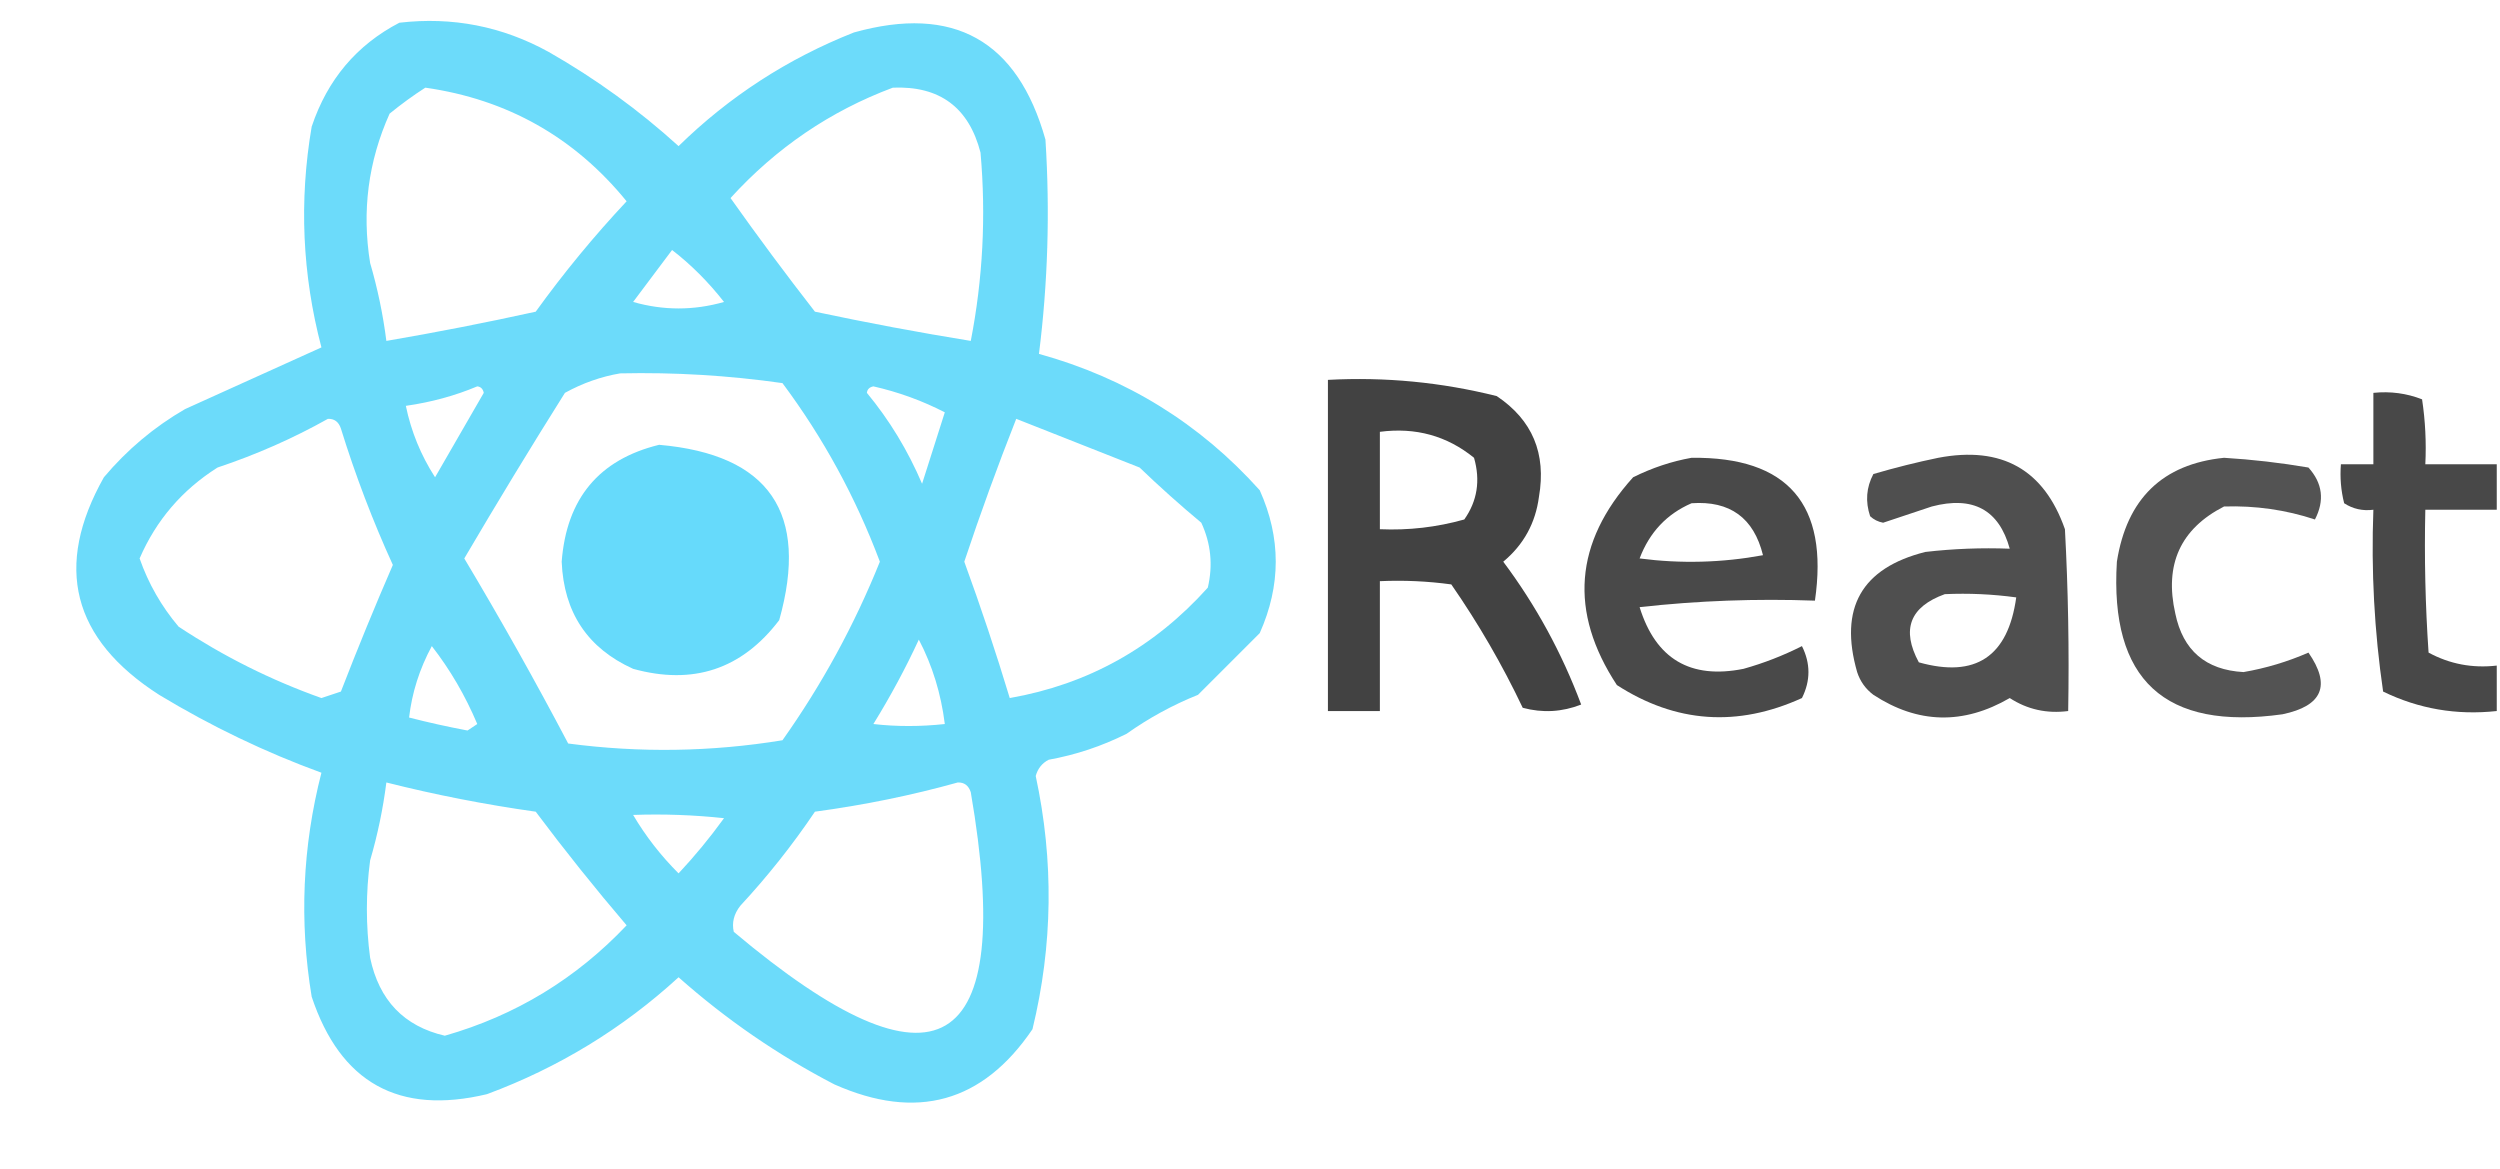 <?xml version="1.0" encoding="UTF-8"?>
<!DOCTYPE svg PUBLIC "-//W3C//DTD SVG 1.1//EN" "http://www.w3.org/Graphics/SVG/1.1/DTD/svg11.dtd">
<svg xmlns="http://www.w3.org/2000/svg" version="1.1" width="385px" height="180px" style="shape-rendering:geometricPrecision; text-rendering:geometricPrecision; image-rendering:optimizeQuality; fill-rule:evenodd; clip-rule:evenodd" xmlns:xlink="http://www.w3.org/1999/xlink">
<g><path style="opacity:0.915" fill="#5fd8fa" d="M 61.5,3.5 C 69.669,2.549 77.335,4.049 84.5,8C 91.698,12.099 98.364,16.932 104.5,22.5C 112.308,14.864 121.308,9.03 131.5,5C 146.86,0.704 156.694,6.204 161,21.5C 161.706,32.581 161.373,43.581 160,54.5C 173.453,58.219 184.786,65.219 194,75.5C 197.286,82.807 197.286,90.14 194,97.5C 190.833,100.667 187.667,103.833 184.5,107C 180.6,108.565 176.934,110.565 173.5,113C 169.685,114.909 165.685,116.242 161.5,117C 160.484,117.519 159.818,118.353 159.5,119.5C 162.31,132.567 162.143,145.567 159,158.5C 151.334,169.791 141.167,172.625 128.5,167C 119.834,162.506 111.834,157.006 104.5,150.5C 95.868,158.402 86.035,164.402 75,168.5C 61.417,171.75 52.417,166.75 48,153.5C 46.077,141.899 46.577,130.399 49.5,119C 40.854,115.845 32.52,111.845 24.5,107C 11.097,98.398 8.264,87.231 16,73.5C 19.581,69.248 23.748,65.748 28.5,63C 35.531,59.816 42.531,56.65 49.5,53.5C 46.545,42.282 46.045,30.949 48,19.5C 50.424,12.26 54.924,6.926 61.5,3.5 Z M 65.5,13.5 C 78.132,15.307 88.466,21.14 96.5,31C 91.48,36.356 86.813,42.022 82.5,48C 74.872,49.681 67.205,51.181 59.5,52.5C 58.987,48.447 58.154,44.447 57,40.5C 55.709,32.502 56.709,24.836 60,17.5C 61.812,16.023 63.645,14.69 65.5,13.5 Z M 137.5,13.5 C 144.703,13.205 149.203,16.539 151,23.5C 151.862,33.253 151.362,42.919 149.5,52.5C 141.479,51.197 133.479,49.697 125.5,48C 121.057,42.294 116.723,36.461 112.5,30.5C 119.546,22.762 127.879,17.095 137.5,13.5 Z M 103.5,38.5 C 106.404,40.737 109.07,43.403 111.5,46.5C 106.833,47.833 102.167,47.833 97.5,46.5C 99.524,43.815 101.524,41.148 103.5,38.5 Z M 95.5,57.5 C 103.875,57.316 112.208,57.816 120.5,59C 126.781,67.427 131.781,76.593 135.5,86.5C 131.576,96.256 126.576,105.423 120.5,114C 109.524,115.793 98.525,115.96 87.5,114.5C 82.467,104.933 77.134,95.433 71.5,86C 76.541,77.417 81.708,68.917 87,60.5C 89.714,59.004 92.547,58.004 95.5,57.5 Z M 73.5,59.5 C 74.043,59.56 74.376,59.893 74.5,60.5C 72,64.833 69.5,69.167 67,73.5C 64.815,70.113 63.315,66.446 62.5,62.5C 66.397,61.945 70.064,60.945 73.5,59.5 Z M 133.5,60.5 C 133.56,59.957 133.893,59.624 134.5,59.5C 138.376,60.381 142.042,61.715 145.5,63.5C 144.333,67.167 143.167,70.833 142,74.5C 139.803,69.355 136.97,64.689 133.5,60.5 Z M 50.5,64.5 C 51.497,64.47 52.164,64.97 52.5,66C 54.735,73.21 57.401,80.21 60.5,87C 57.72,93.401 55.054,99.901 52.5,106.5C 51.5,106.833 50.5,107.167 49.5,107.5C 41.729,104.735 34.396,101.068 27.5,96.5C 24.847,93.359 22.847,89.859 21.5,86C 24.047,80.117 28.047,75.45 33.5,72C 39.492,69.999 45.158,67.499 50.5,64.5 Z M 156.5,64.5 C 162.852,67.011 169.185,69.511 175.5,72C 178.572,74.951 181.739,77.784 185,80.5C 186.483,83.702 186.817,87.036 186,90.5C 177.722,99.719 167.555,105.386 155.5,107.5C 153.359,100.412 151.026,93.412 148.5,86.5C 150.977,79.067 153.643,71.734 156.5,64.5 Z M 141.5,98.5 C 143.587,102.49 144.92,106.823 145.5,111.5C 141.736,111.909 138.07,111.909 134.5,111.5C 137.113,107.272 139.446,102.939 141.5,98.5 Z M 66.5,99.5 C 69.311,103.109 71.645,107.109 73.5,111.5C 73,111.833 72.5,112.167 72,112.5C 68.944,111.923 65.944,111.257 63,110.5C 63.441,106.673 64.608,103.007 66.5,99.5 Z M 59.5,120.5 C 67.049,122.405 74.715,123.905 82.5,125C 86.977,130.978 91.643,136.811 96.5,142.5C 88.711,150.727 79.378,156.394 68.5,159.5C 62.212,158.042 58.378,154.042 57,147.5C 56.333,142.5 56.333,137.5 57,132.5C 58.154,128.553 58.987,124.553 59.5,120.5 Z M 147.5,120.5 C 148.497,120.47 149.164,120.97 149.5,122C 156.5,162.705 144.334,169.872 113,143.5C 112.685,142.092 113.018,140.759 114,139.5C 118.214,134.954 122.047,130.121 125.5,125C 133.063,123.981 140.396,122.481 147.5,120.5 Z M 97.5,125.5 C 102.179,125.334 106.845,125.501 111.5,126C 109.326,129.004 106.992,131.837 104.5,134.5C 101.768,131.773 99.434,128.773 97.5,125.5 Z"/></g>
<g><path style="opacity:0.741" fill="#000000" d="M 204.5,58.5 C 213.303,58.027 221.97,58.861 230.5,61C 235.984,64.672 238.151,69.838 237,76.5C 236.469,80.562 234.636,83.896 231.5,86.5C 236.531,93.225 240.531,100.558 243.5,108.5C 240.554,109.655 237.554,109.821 234.5,109C 231.352,102.372 227.686,96.038 223.5,90C 219.848,89.501 216.182,89.335 212.5,89.5C 212.5,96.167 212.5,102.833 212.5,109.5C 209.833,109.5 207.167,109.5 204.5,109.5C 204.5,92.5 204.5,75.5 204.5,58.5 Z M 212.5,66.5 C 218.001,65.779 222.834,67.112 227,70.5C 228.004,73.993 227.504,77.159 225.5,80C 221.249,81.195 216.915,81.695 212.5,81.5C 212.5,76.5 212.5,71.5 212.5,66.5 Z"/></g>
<g><path style="opacity:0.716" fill="#000000" d="M 384.5,71.5 C 384.5,73.833 384.5,76.167 384.5,78.5C 380.833,78.5 377.167,78.5 373.5,78.5C 373.334,85.841 373.5,93.174 374,100.5C 377.243,102.263 380.743,102.929 384.5,102.5C 384.5,104.833 384.5,107.167 384.5,109.5C 378.32,110.171 372.486,109.171 367,106.5C 365.647,97.225 365.147,87.891 365.5,78.5C 363.856,78.713 362.356,78.38 361,77.5C 360.505,75.527 360.338,73.527 360.5,71.5C 362.167,71.5 363.833,71.5 365.5,71.5C 365.5,67.833 365.5,64.167 365.5,60.5C 368.119,60.232 370.619,60.565 373,61.5C 373.498,64.817 373.665,68.15 373.5,71.5C 377.167,71.5 380.833,71.5 384.5,71.5 Z"/></g>
<g><path style="opacity:0.953" fill="#5fd8fa" d="M 101.5,68.5 C 118.471,69.985 124.638,78.985 120,95.5C 114.257,103.058 106.757,105.558 97.5,103C 90.486,99.824 86.82,94.324 86.5,86.5C 87.241,76.772 92.241,70.772 101.5,68.5 Z"/></g>
<g><path style="opacity:0.711" fill="#000000" d="M 260.5,70.5 C 275.32,70.328 281.654,77.662 279.5,92.5C 270.475,92.168 261.475,92.502 252.5,93.5C 254.975,101.474 260.308,104.641 268.5,103C 271.618,102.127 274.618,100.961 277.5,99.5C 278.833,102.167 278.833,104.833 277.5,107.5C 267.57,112.017 258.07,111.35 249,105.5C 241.599,94.224 242.433,83.557 251.5,73.5C 254.425,72.047 257.425,71.047 260.5,70.5 Z M 260.5,77.5 C 266.415,77.082 270.081,79.749 271.5,85.5C 265.193,86.664 258.859,86.831 252.5,86C 254.021,81.982 256.687,79.149 260.5,77.5 Z"/></g>
<g><path style="opacity:0.689" fill="#000000" d="M 298.5,70.5 C 308.282,68.644 314.782,72.311 318,81.5C 318.5,90.827 318.666,100.161 318.5,109.5C 315.212,109.927 312.212,109.26 309.5,107.5C 302.346,111.65 295.346,111.483 288.5,107C 287.299,106.097 286.465,104.931 286,103.5C 283.175,93.642 286.675,87.476 296.5,85C 300.821,84.501 305.154,84.334 309.5,84.5C 307.847,78.499 303.847,76.333 297.5,78C 295,78.833 292.5,79.667 290,80.5C 289.228,80.355 288.561,80.022 288,79.5C 287.242,77.231 287.409,75.064 288.5,73C 291.909,72.004 295.242,71.171 298.5,70.5 Z M 299.5,91.5 C 303.182,91.335 306.848,91.501 310.5,92C 309.238,101.123 304.238,104.456 295.5,102C 292.776,96.949 294.109,93.449 299.5,91.5 Z"/></g>
<g><path style="opacity:0.672" fill="#000000" d="M 342.5,70.5 C 346.853,70.765 351.187,71.265 355.5,72C 357.68,74.418 358.013,77.084 356.5,80C 352.01,78.514 347.343,77.847 342.5,78C 335.786,81.44 333.286,86.94 335,94.5C 336.177,100.175 339.677,103.175 345.5,103.5C 348.952,102.905 352.286,101.905 355.5,100.5C 359.005,105.545 357.671,108.711 351.5,110C 333.374,112.539 324.874,104.706 326,86.5C 327.529,76.8 333.029,71.467 342.5,70.5 Z"/></g>
</svg>
